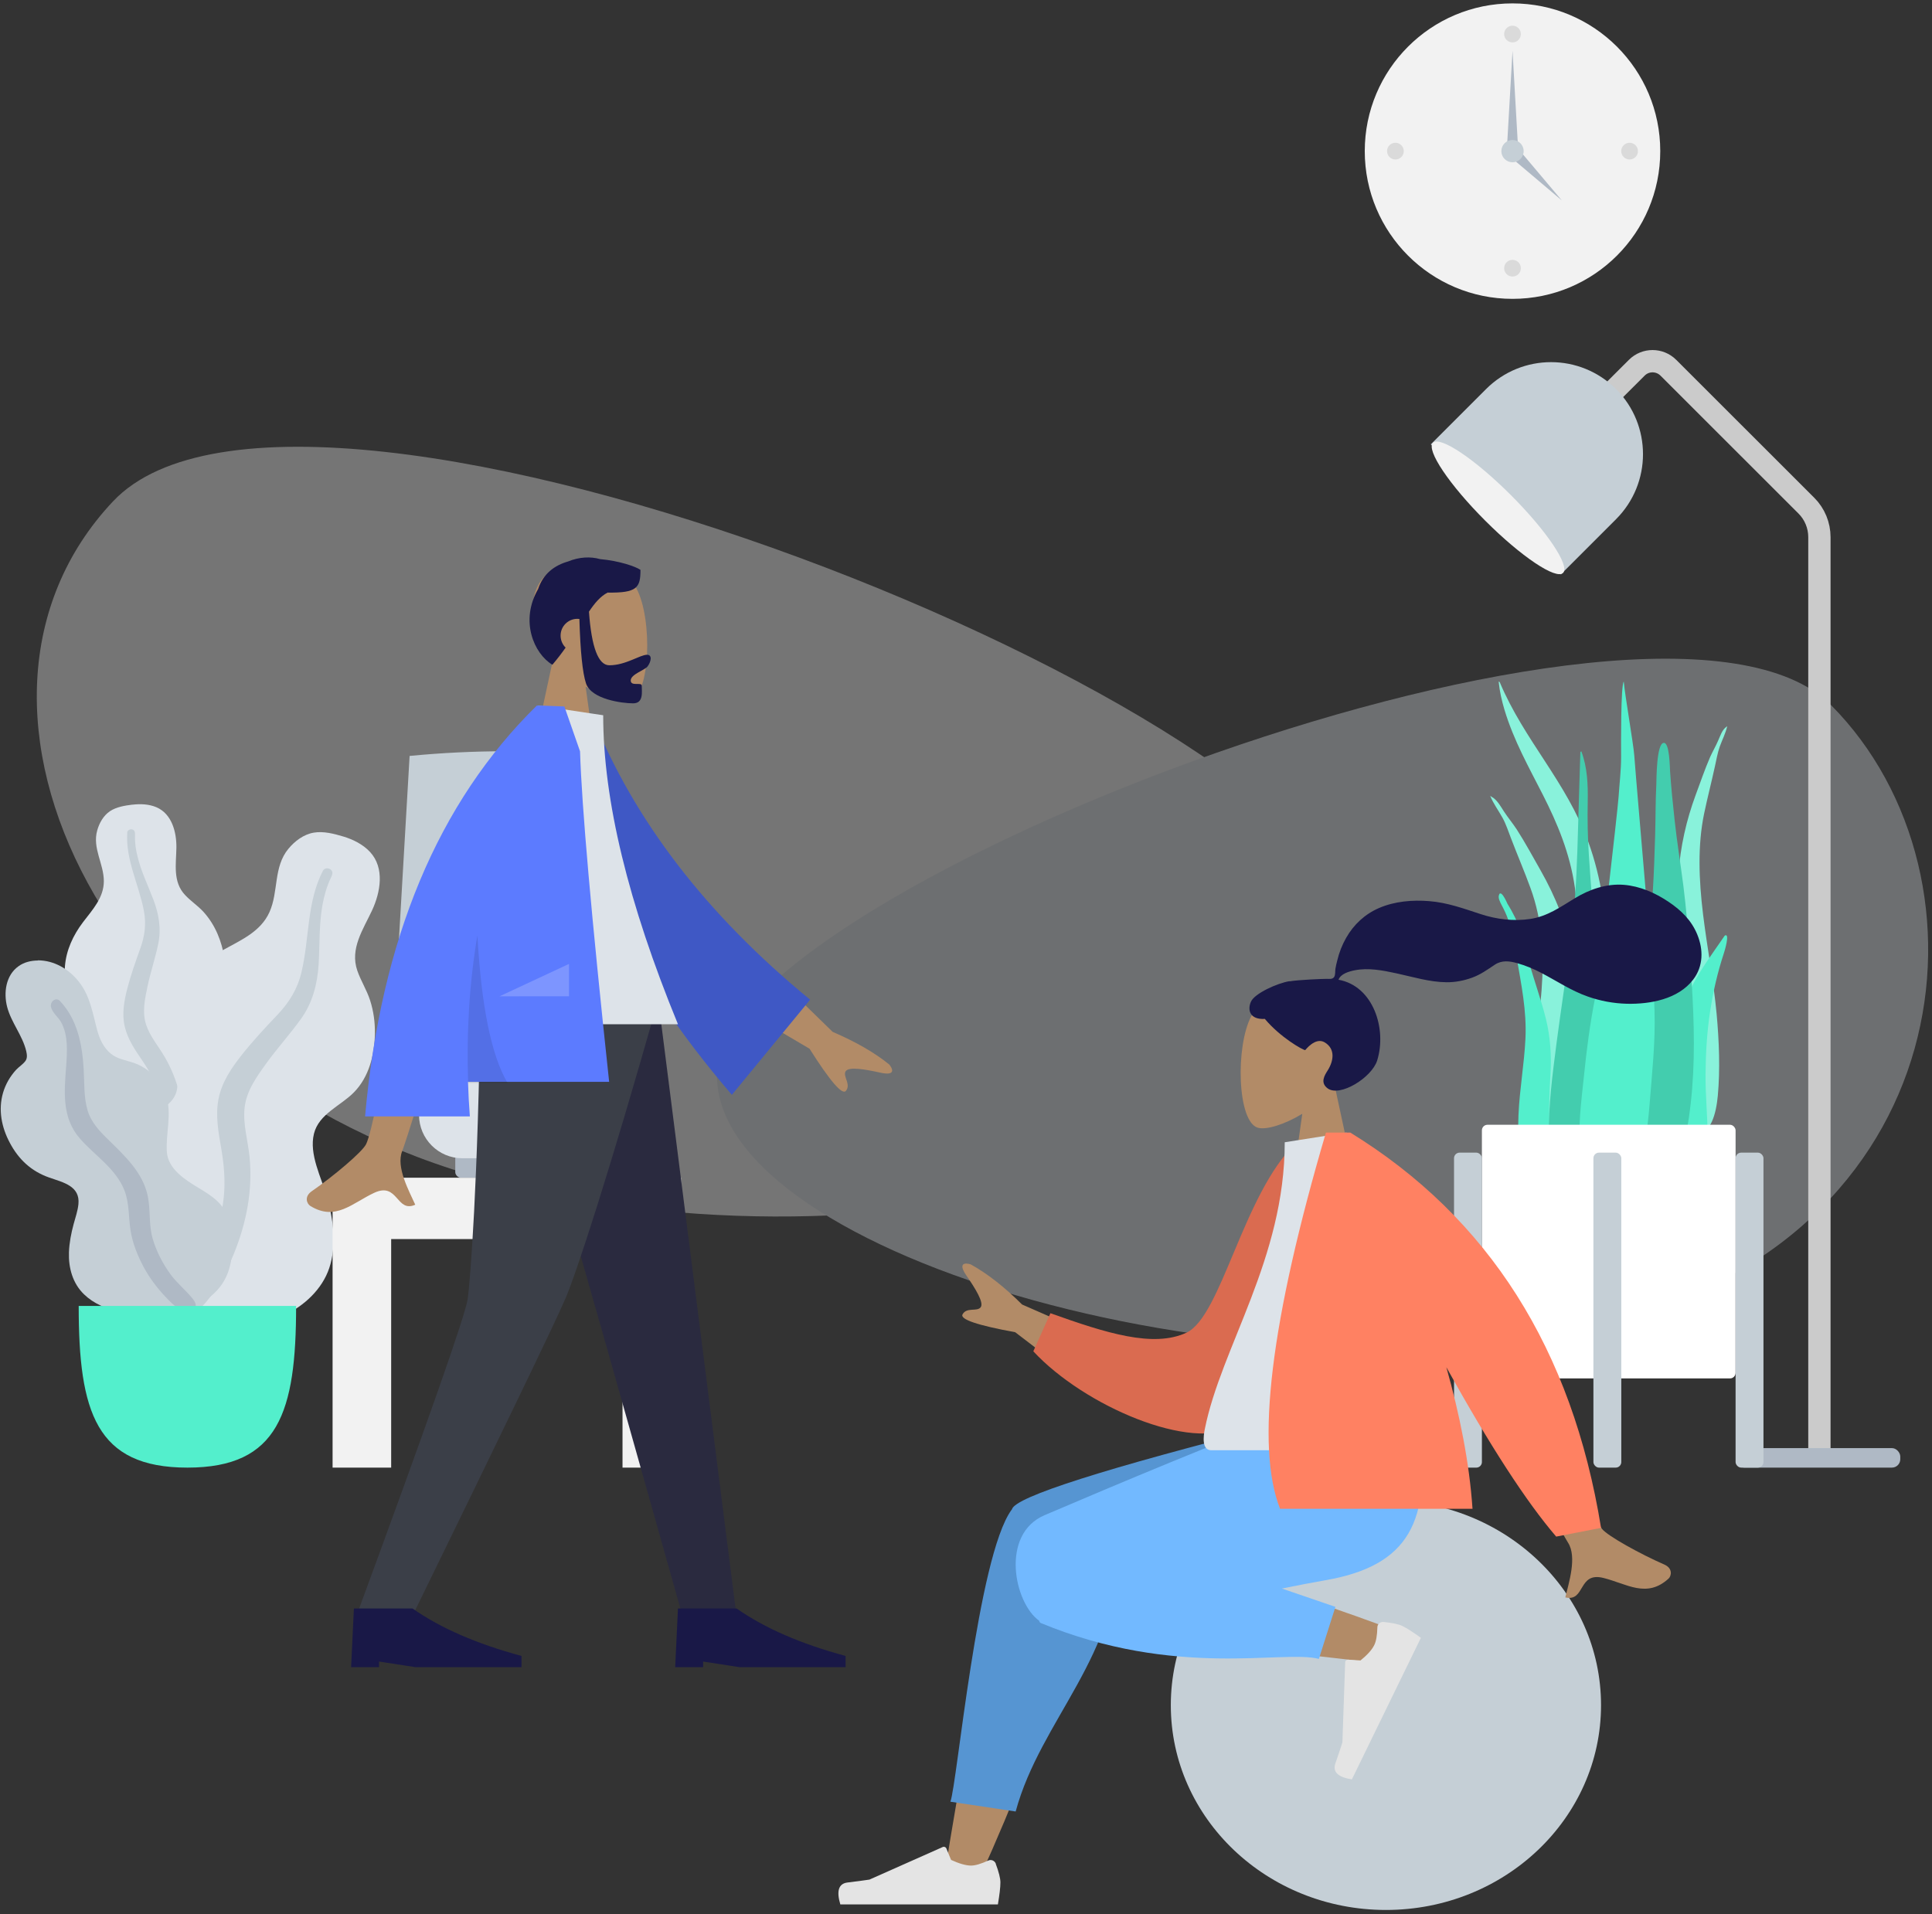 <svg xmlns="http://www.w3.org/2000/svg" width="438" height="434"><rect width="100%" height="100%" fill="#333333" stroke="none"/><title>hero-bg</title><desc>Created with Sketch.</desc><g fill="none"><g><g><g><g transform="translate(309.401 .769)"><circle cx="33.496" cy="33.496" r="33.496" fill="#F2F2F2"/><circle id="Time" cx="33.496" cy="6.952" r="1.896" fill="#000" fill-opacity=".1"/><circle id="Time" cx="6.952" cy="33.496" r="1.896" fill="#000" fill-opacity=".1"/><circle id="Time" cx="60.04" cy="33.496" r="1.896" fill="#000" fill-opacity=".1"/><circle id="Time" cx="33.496" cy="60.04" r="1.896" fill="#000" fill-opacity=".1"/><path fill="#AFB9C5" d="M33.5 10.74l1.26 22.12h-2.53zM44.68 44.68l-11.62-9.83 1.8-1.8z"/><circle cx="33.496" cy="33.496" r="2.528" fill="#C5CFD6"/></g><g opacity=".346"><path id="Background-Shape" fill="#F2F2F2" d="M307.44 210.3c-4.36-48.72-238.4-142.76-281.84-96.6-43.44 46.14-1.67 132.75 89.37 154.93 91.05 22.17 196.83-9.6 192.47-58.33z"/><path fill="#DDE3E9" d="M162.64 241.96c3.9-41.4 213.56-121.28 252.48-82.08 38.92 39.2 29.07 121.67-52.5 140.5-81.56 18.85-203.9-17.03-199.98-58.42z"/></g><g id="Lamp" transform="translate(321.395 72.214)"><path stroke="#CBCBCB" stroke-width="5.056" d="M37.92 22.9l11.76-11.74c1.97-1.97 5.17-1.97 7.15 0l31.3 31.28c1.9 1.9 2.95 4.47 2.95 7.15v207.15"/><rect id="Lamp-Base" width="37.288" height="4.424" x="72.123" y="256.122" fill="#AFB9C5" rx="1.896"/><g transform="rotate(45 30.389 31.021) translate(9.217 9.217)"><path id="Lamp" fill="#C5CFD6" d="M20.88.87c11.5 0 20.85 9.34 20.85 20.86v17.7H.03v-17.7C.02 10.2 9.35.87 20.87.87z"/><ellipse id="Lamp" cx="20.988" cy="38.833" fill="#F2F2F2" rx="20.856" ry="4.108"/></g></g><g><g id="Big-Ass-Leaf"><path id="leaf" fill="#DDE3E9" d="M30.02 182.45c1.8-.22 3.74-.14 5.42.57 3.58 1.52 4.6 5.75 4.55 9.2-.06 3.7-.85 7.73 1.96 10.7 1.3 1.4 2.9 2.43 4.18 3.83 1.35 1.5 2.42 3.2 3.2 5.03 1.45 3.37 2.16 7.33.84 10.86-1.17 3.1-4.1 5.9-3.46 9.45.66 3.68 4.37 6.5 6.7 9.24 2.63 3.1 5.05 7.08 5.45 11.16.38 3.9-1.32 7.86-3.93 10.8-5.2 5.9-13.05 8.8-20.95 8.8-3.37-.02-7.17-.17-10.07-1.97-.9-.56-1.36-1.2-1.9-2.06-.47-.78-1.1-1.28-1.83-1.83-1.6-1.22-2.76-2.85-3.5-4.68-2.87-7.1-.58-15.88 3.44-22.18.95-1.5 1.73-2.93 1.27-4.7-.48-1.87-1.66-3.55-2.7-5.15-1.04-1.57-2.23-3.08-3.04-4.8-.85-1.78-1.08-3.65-.93-5.6.28-3.68 1.86-7.07 4.1-10.03 2.18-2.85 4.72-5.57 4.72-9.3 0-3.96-2.64-7.48-1.5-11.5.46-1.66 1.4-3.37 2.9-4.37 1.45-.96 3.36-1.27 5.07-1.48z"/><path id="middle-thing" fill="#C5CFD6" d="M28.83 188.78c.04-.54.67-.85 1.16-.72.64.2.63.8.62 1.34-.06 1.67.18 3.3.6 4.92.82 3.36 2.36 6.47 3.58 9.7 1.23 3.24 1.8 6.58 1.08 10-.67 3.23-1.73 6.37-2.42 9.6-.6 2.85-1.26 5.85-.33 8.7.9 2.73 2.86 4.95 4.28 7.43 2.95 5.1 4.26 10.78 4.43 16.62.08 2.7 0 5.45-.62 8.1-.35 1.54-.84 3.6-2.15 4.67-.6.5-1.64.65-2.15-.07-.48-.67-.06-1.72.1-2.44.65-3.13.78-6.32.63-9.5-.15-3.07-.52-6.13-1.5-9.07-.88-2.72-2.25-5.17-3.85-7.55-1.64-2.42-3.34-4.85-4-7.73-.7-2.92-.14-5.9.6-8.76.8-3.02 1.83-5.97 2.9-8.92 1.04-2.87 1.4-5.6.83-8.6-1.13-5.94-4.16-11.52-3.77-17.7z"/></g><g id="Big-Ass-Leaf"><path id="leaf" fill="#DDE3E9" d="M77.82 189.66c2.24.68 4.46 1.78 6.06 3.5 3.4 3.66 2.35 9.2.48 13.23-2.02 4.34-5.08 8.7-3.35 13.7.8 2.3 2.13 4.37 2.88 6.68.8 2.47 1.15 5.05 1.1 7.62-.07 4.74-1.33 9.8-4.75 13.28-3 3.07-7.93 4.86-9.06 9.37-1.17 4.7 1.7 9.97 2.97 14.43 1.44 5.05 2.18 11 .5 16.03-1.62 4.83-5.7 8.62-10.33 10.76-9.22 4.26-19.94 3.6-29.2-.53-3.94-1.75-8.3-3.9-10.76-7.55-.75-1.12-.97-2.1-1.14-3.4-.15-1.18-.62-2.1-1.18-3.14-1.24-2.27-1.74-4.8-1.64-7.35.4-9.9 7.72-19.1 15.76-24.45 1.9-1.28 3.58-2.57 3.98-4.92.42-2.44-.1-5.04-.47-7.48-.38-2.4-.97-4.8-1.02-7.24-.05-2.55.66-4.88 1.87-7.12 2.27-4.2 5.93-7.4 10.13-9.72 4.04-2.24 8.46-4.14 10.44-8.55 2.1-4.66.85-10.2 4.3-14.37 1.43-1.72 3.43-3.26 5.73-3.65 2.2-.38 4.6.24 6.72.88z"/><path id="middle-thing" fill="#C5CFD6" d="M73.24 197.4c.32-.62 1.22-.67 1.73-.24.67.56.33 1.27.03 1.9-.94 1.96-1.5 4-1.9 6.14-.78 4.42-.6 8.9-.86 13.38-.27 4.47-1.35 8.73-3.98 12.4-2.48 3.47-5.37 6.64-7.87 10.1-2.2 3.06-4.54 6.27-4.94 10.12-.4 3.7.75 7.38 1.12 11.05.76 7.6-.7 15-3.54 22-1.33 3.26-2.84 6.46-4.97 9.28-1.23 1.63-2.88 3.82-4.97 4.4-.96.25-2.26-.1-2.48-1.22-.2-1.04.84-2.06 1.4-2.84 2.4-3.35 4.22-7.06 5.7-10.9 1.43-3.72 2.62-7.54 3.02-11.53.38-3.7.06-7.3-.56-10.97-.64-3.73-1.36-7.5-.64-11.26.73-3.82 2.93-7.05 5.3-10.05 2.52-3.18 5.27-6.13 8.06-9.06 2.72-2.87 4.58-5.9 5.48-9.76 1.8-7.63 1.16-15.83 4.86-22.95z"/></g><g><path fill="#C5CFD6" d="M8.56 217.74c3.72 0 7 1.97 9.25 4.77 2.66 3.3 3.2 7.3 4.26 11.2.54 1.95 1.45 3.88 3.06 5.2 1.47 1.2 3.32 1.45 5.08 2.04 3.5 1.17 6.32 4 7.44 7.45 1.36 4.2-.08 8.44.17 12.7.23 3.92 4.1 6.37 7.2 8.24 3.07 1.85 5.83 3.6 6.75 7.2.98 3.82 1.3 8.1-.05 11.87-2.26 6.3-8.86 9.07-15.24 9.5-5.8.4-13.07-.22-17.42-4.43-2.6-2.5-3.55-6.03-3.43-9.53.08-2.18.5-4.33 1.07-6.43.4-1.5.93-2.97 1.08-4.5.4-4.1-3.38-4.9-6.6-6.02-4.1-1.43-6.97-4.13-8.96-7.9-1.87-3.5-2.65-7.43-1.54-11.3.57-1.96 1.6-3.75 3-5.27.62-.66 1.5-1.2 2.04-1.92.52-.65.4-1.5.23-2.27-.83-3.54-3.4-6.48-4.33-10.03-.83-3.2-.34-7.18 2.6-9.25 1.25-.9 2.8-1.27 4.36-1.28z"/><path fill="#AFB9C5" d="M13.63 227c3.95 4.2 5.02 9.9 5.34 15.43.18 3.1 0 6.37.9 9.38.78 2.6 2.6 4.56 4.5 6.42 3.8 3.74 8.02 7.55 9.13 12.97.65 3.17.2 6.45 1.1 9.6.82 2.86 2.26 5.66 4.02 8.08 1.4 1.94 3.24 3.43 4.78 5.24.47.56 1.15 1.37.95 2.15-.22.92-1.4 1.2-2.2 1.06-1.94-.33-3.56-2.17-4.82-3.5-1.85-1.97-3.4-4.07-4.7-6.43-1.4-2.62-2.54-5.4-3.02-8.34-.5-3.05-.25-6.23-1.4-9.16-1.94-4.93-6.64-7.84-10.03-11.68-4.24-4.78-3.6-10.73-3.17-16.62.23-3.23.47-6.9-1.16-9.84-.63-1.13-2.02-2.18-2.3-3.46-.23-1.17 1.1-2.36 2.1-1.3z"/></g><path fill="#53EFCC" d="M17.84 296.1c0 24.06 3.93 36.66 24.65 36.66 20.7 0 24.64-12.6 24.64-36.66h-49.3z"/></g><g><g transform="translate(89.941 170.336)"><rect width="24.016" height="5.688" x="13.272" y="91.008" fill="#AFB9C5" rx="1.264"/><path fill="#DDE3E9" d="M19.6 72.68c2.7-8.8 4.23-18.06 4.55-27.8h2.9c.33 9.74 1.85 19 4.56 27.8h4.1c5.42 0 9.8 4.4 9.8 9.8s-4.38 9.8-9.8 9.8H14.86c-5.4 0-9.8-4.4-9.8-9.8s4.4-9.8 9.8-9.8h4.74z"/><path id="Shade" fill="#C5CFD6" d="M2.92 1.06C10.16.36 17.42 0 24.65 0c7.24 0 14.48.35 21.72 1.06l2.93 50.22c-8.22.78-16.44 1.18-24.65 1.18-8.22 0-16.43-.4-24.65-1.18L2.92 1.06z"/></g><path fill="#F2F2F2" d="M88.68 267.03h65.72v65.73h-13.27v-51.82H88.68v51.82H75.4v-65.73H88.7z"/></g><g><g><path id="Thi-Succs!" fill="#89F2DB" d="M340 154.67c5.58 13.26 15.06 22.48 20.1 36.27 2.97 8.18 4.2 17.08 4.3 26.18.03 4.95-.06 9.9-.08 14.85-.02 4.82-.15 9.62-.56 14.4-.4 4.83-.87 9.6-1.08 14.44-.16 3.8-.23 8.2-1.5 11.63-1.03 2.74-3.62 3.14-4.3-.18-.38-1.85-.34-3.9-.3-5.8.06-2.45.2-4.88.27-7.32.3-9.77-.08-19.55.1-29.33.2-9.55 1.43-19.1.08-28.6-1.13-7.83-3.98-14.56-7.25-21-3.16-6.22-6.6-12.27-8.72-19.33-.6-2.03-1.08-4.13-1.3-6.3.1-.06.17-.02.23.1zM338.47 180.84c1.1.8 1.72 1.96 2.47 3.12.93 1.43 2.02 2.72 2.95 4.15 1.93 3 3.63 6.18 5.4 9.28 3.35 5.9 5.9 12.2 7.15 19.03 1.3 7.08 1.66 14.4 2.2 21.57.6 7.6 1.18 15.28 1.25 22.92.04 3.4.22 7.05-.2 10.45-.24 2.1-1.2 3.9-3.35 3.9-4.57-.04-6.72-5.1-7.62-9.26-1.32-6.13-1.58-12.62-1.37-18.88.25-7.54 1.56-14.97 2.13-22.5.6-7.94.25-15.76-2.5-23.25-1.37-3.78-2.97-7.48-4.4-11.24-.63-1.6-1.13-3.24-1.96-4.73-.92-1.66-2.06-3.17-2.78-4.95.2.13.4.26.6.4zM391.16 164.98c.14-.1.28-.22.42-.33-.4 1.7-1.14 3.08-1.7 4.64-.5 1.4-.75 2.97-1.1 4.5-.78 3.6-1.7 7.1-2.45 10.72-1.48 7.16-1.2 14.88-.23 22.83.92 7.5 2.37 15 3.07 22.52.57 6.22.82 12.64.27 18.58-.37 4.04-1.6 8.85-4.9 8.45-1.58-.2-2.4-2.08-2.72-4.2-.53-3.4-.64-7-.84-10.4-.46-7.57-.55-15.1-.64-22.6-.1-7.08-.33-14.3.15-21.18.44-6.66 1.87-12.65 3.9-18.18 1.08-2.9 2.1-5.9 3.3-8.67.6-1.33 1.3-2.5 1.87-3.84.47-1.07.84-2.17 1.6-2.85z"/><path id="Thi-Succs!" fill="#53EFCC" d="M339.88 202.76c.6-1.02 1.94 2.33 2.14 2.75-.08-.2-.17-.4-.26-.6 1.2 1.98 2.3 4.06 3 6.35.66 2.26 1.24 4.58 1.88 6.86 1.18 4.3 2.72 8.45 3.8 12.77 1.05 4.2 1.3 8.35 1.06 12.7-.27 4.52-.43 9.12-.12 13.64.15 2.17.85 4.18 1.33 6.26.5 2.1.87 4.2 1.44 6.25.13-.26.15.64.15.7-.02.52-.1.95-.25 1.44-.43 1.25-1.22 2.3-2.43 2.66-2.18.62-4.2-1.36-4.92-3.46-1-3-1.56-6.34-2.05-9.5-.44-2.9-.54-5.82-.4-8.77.25-5.8 1.3-11.52 1.58-17.32.3-6.32-.94-12.25-2-18.4-.5-2.95-.98-5.9-1.96-8.7-.4-1.15-.9-2.16-1.46-3.22-.3-.6-.92-1.67-.52-2.37z"/><path id="Thi-Succs!" fill="#43CDAE" d="M357.6 192.9c-.24 7.23-.68 14.4-1.64 21.56-.98 7.3-2.1 14.6-3.06 21.9-.92 7.1-1.9 14.35-1.76 21.56.1 5.32-.8 14.3 5.12 16.93 5.97 2.66 7.26-8.7 7.65-12.43.76-7.2.52-14.44.15-21.67-.37-7.4-1-14.8-1.77-22.17-.87-8.2-1.54-16.45-2.08-24.67-.27-4.06-.34-8.13-.26-12.2.07-3.84-.08-7.72-1.45-11.36-.08.05-.15.1-.22.15"/><path id="Thi-Succs!" fill="#53EFCC" d="M388.47 215.8c-1.08 1.58-2.16 3.13-3.18 4.8-1.82 2.96-3.47 6.26-3.96 10.5-1.03 8.88-.2 18.48 0 27.63.04 1.87-.2 3.68.54 5.46.67 1.6 1.92 2.84 3.1 2.83 2.56 0 2.17-6.26 2.17-9 0-4.82-.53-9.7-.48-14.5.04-4.77.33-9.56 1.02-14.08.7-4.6 1.72-9 3.07-13.1.2-.57 1.54-4.97.26-4.2"/><path id="Thi-Succs!" fill="#43CDAE" d="M377.2 168.44c-1.67 0-1.66 8.36-1.7 9.43-.2 3.88-.15 7.75-.27 11.63-.25 8.45-.56 17-1.83 25.35-.68 4.5-1.47 8.98-2.33 13.44-.85 4.47-2 8.94-2.56 13.48-.53 4.36-.23 8.8-.16 13.2.08 4.4.2 8.8.8 13.18.13 1.08.3 2.16.48 3.23.15.88.06 2 .3 2.84.42 1.36 2.15 1.8 3.3 1.6 3.17-.6 5.18-4.55 6.26-7.44 1.38-3.7 2.1-7.7 2.83-11.6.83-4.42 1.3-8.9 1.53-13.4.46-9.12-.13-18.26-.78-27.36-.37-5.07-.8-10.1-1.43-15.14-.64-5-1.46-10-2-15.02-.4-3.65-.77-7.3-1.02-10.97-.06-.86-.1-6.46-1.4-6.46"/><path fill="#53EFCC" d="M375.1 229.2c-.27-8.78-3.8-47.32-4.6-57.94-.2-2.65-2.13-13.7-2.38-16.72-.68.85-.62 14.1-.6 17.14 0 3-.38 5.97-.57 8.97-.2 3.05-4.72 42.52-5.3 45.46-1.17 5.85-1.95 11.85-2.55 17.82-.6 5.82-1.5 11.96-.72 17.8.2 1.36.47 2.7.94 3.93.5 1.33.84 2.57 1.24 3.97.65 2.25 1.83 4.23 3.63 5.16 3.7 1.9 5.67-2.4 6.68-6.17 1.6-6 2.64-12.1 3.12-18.4.54-6.98 1.33-13.97 1.1-21"/></g><g transform="translate(329.64 255.024)"><rect width="57.512" height="57.512" x="6.32" fill="#fff" rx="1.264"/><rect id="Leg" width="6.32" height="71.416" y="6.32" fill="#C5CFD6" rx="1.264"/><rect id="Leg" width="6.32" height="71.416" x="31.6" y="6.32" fill="#C5CFD6" rx="1.264"/><rect id="Leg" width="6.32" height="71.416" x="63.832" y="6.32" fill="#C5CFD6" rx="1.264"/></g></g></g><g><g id="Head/Front"><path id="Head" fill="#B28B67" d="M125.37 149.5c-2.92-3.42-4.9-7.62-4.57-12.33.95-13.56 19.82-10.58 23.5-3.73 3.66 6.84 3.22 24.2-1.52 25.43-1.9.5-5.92-.7-10.02-3.18l2.57 18.22h-15.2l5.24-24.4z"/><path fill="#191847" d="M133.52 138.67c.58 8.1 2.12 12.17 4.62 12.17 3.74 0 6.92-2.38 8.56-2.38 1.2 0 .93 1.5.14 2.6-.66.93-3.85 1.8-3.85 3.23 0 1.42 2.5.3 2.5 1.16 0 1.4.46 4.02-1.96 4.02-2.45 0-9.48-.9-10.68-4.53-.78-2.35-1.28-7.22-1.5-14.6-.16-.02-.3-.03-.46-.03-2.1 0-3.8 1.7-3.8 3.8 0 1.07.44 2.04 1.14 2.73-.87 1.24-1.86 2.54-3 3.88-4.23-2.55-7.38-10-3.23-17.17 1.15-3.5 3.75-5.38 6.8-6.25 2.5-1.03 5.07-1.15 7.25-.53 4.26.37 8.07 1.67 9.15 2.44 0 4.05-.78 5.25-7.46 5.15-1.64.87-2.9 2.36-4.22 4.32z"/></g><g id="Bottom/Skinny-Jeans-1"><path id="Leg" fill="#2A2A3F" d="M115.07 226.52l22.96 80.64 16.75 59.43H167L149.2 226.5z"/><path fill="#3B3F48" d="M108.93 226.52c-.54 41.56-2.35 64.23-2.9 68-.56 3.78-9 27.8-25.3 72.07H93.4c20.75-42.48 32.34-66.5 34.75-72.07 2.42-5.58 9.88-28.25 21.12-68h-40.34z"/><g fill="#191847"><path id="Shoe" d="M79.6 378l.63-13.3h13.3c6.3 4.43 14.54 8.02 24.7 10.76V378H94.17l-8.24-1.27V378H79.6z"/></g><g id="Right-Shoe" fill="#191847"><path d="M153.07 378l.63-13.3H167c6.3 4.43 14.54 8.02 24.7 10.76V378h-24.07l-8.23-1.27V378h-6.33z"/></g></g><g id="Body/Long-Sleeve-1"><path id="Skin" fill="#B28B67" d="M170.83 216.46l17.94 17.5c5.22 2.24 9.5 4.7 12.83 7.4.75.9 1.57 2.63-1.96 1.86-3.53-.78-7.27-1.44-7.94-.3-.66 1.16 1.3 2.92.07 4.42-.82 1-3.57-2.18-8.24-9.56l-18.66-11 5.96-10.32zm-79.64 2.47l13.23.05c-8.17 26.4-12.58 40.4-13.24 42.02-1.47 3.64 1.63 9.17 2.96 12.15-4.32 1.93-3.86-5.23-9.3-2.7-4.98 2.32-8.77 6.52-14.5 2.97-.72-.44-1.5-2.08.38-3.36 4.66-3.2 11.37-8.8 12.28-10.64 1.24-2.5 3.96-16 8.17-40.5z"/><path id="Coat-Back" fill="#3F58C5" d="M128.8 163.36l5.48-.94c9.43 23.57 25.9 44.98 49.38 64.24l-17.74 21.58c-23.5-27.42-37.97-55.7-37.1-84.88z"/><path id="Shirt" fill="#DDE3E9" d="M104.93 232.23h48.77c-11.3-27.5-16.95-50.85-16.95-70.06l-14.7-2.2c-11.57 18.6-14.83 41.52-17.12 72.26z"/><path id="Coat-Front" fill="#5C7BFF" d="M121.73 159.98h.97c1.15.03 2.9.1 5.25.2l3.55 10.17c.38 12.4 2.57 37.37 6.6 74.94H106.1c.08 2.58.22 5.2.42 7.84H82.77c3.55-40.14 16.54-71.2 38.95-93.17z"/><path fill="#000" fill-opacity=".1" d="M108.23 212.1c.9 16.16 3.2 27.3 6.84 33.44h-8.94c-.4-11.64.3-22.8 2.1-33.45z"/><path fill="#fff" fill-opacity=".2" d="M113.24 225.9l15.76-7.35v7.34z"/></g></g><g><g><path fill="#B28B67" d="M302.63 246.37c2.92-3.4 4.9-7.6 4.57-12.3-.95-13.5-19.82-10.54-23.5-3.72-3.66 6.83-3.22 24.14 1.52 25.36 1.9.5 5.92-.7 10.02-3.17l-2.57 18.17h15.2l-5.24-24.33z"/><path fill="#191847" d="M292.37 222.5c2-.34 7.4-.56 8.4-.56.63 0 1.32.14 1.7-.44.3-.48.2-1.28.28-1.84.1-.64.26-1.27.42-1.9.43-1.8 1.1-3.52 2.02-5.13 1.72-3.02 4.26-5.38 7.47-6.76 3.54-1.52 7.55-1.86 11.36-1.55 4.08.32 7.77 1.67 11.62 2.93 3.66 1.2 7.5 1.68 11.34 1.1 3.86-.6 6.78-2.7 10.04-4.68 3.34-2.03 7.15-3.35 11.1-3.05 3.68.3 7.08 1.8 10.12 3.83 2.85 1.9 5.2 4.18 6.53 7.4 1.42 3.44 1.42 7.23-.93 10.28-3.4 4.43-9.72 5.57-14.98 5.46-3.05-.08-6.04-.63-8.9-1.64-3.84-1.34-7.15-3.62-10.73-5.46-1.68-.87-3.42-1.58-5.24-2.1-1.77-.5-3.5-.72-5.1.34-1.7 1.13-3.22 2.24-5.15 2.94-1.86.68-3.83 1.06-5.8 1.04-3.86-.03-7.66-1.23-11.4-2.03-3.05-.66-6.3-1.3-9.42-.68-1.3.26-3.2.8-3.66 2.14 7.9 1.43 10.98 11.16 8.76 18.3-1.2 3.86-8.4 8.37-11.22 6.34-1.78-1.3-.7-2.97 0-4.08 1.34-2.13 1.8-4.87-.68-6.36-2.13-1.28-4.38 1.76-4.42 1.76-.6-.05-5.65-2.9-9.15-7.08-3.45.2-3.97-2.06-3.15-3.9.82-1.87 5.96-4.2 8.72-4.65z"/></g><g><g fill="#C5CFD6" transform="matrix(-1 0 0 1 362.967 340.19)"><ellipse cx="48.767" cy="46.432" rx="48.767" ry="46.432"/></g><path id="Skin" fill="#B28B67" d="M222.04 425.9c8.12-17.92 14-33.52 16.34-41.75 4.04-14.1 7.1-26.5 7.88-31.13 1.85-11.04-14.23-11.68-16.35-6.2-3.2 8.3-8.82 35.6-15.57 76.83l7.7 2.24zm94.13-56.23c-7.44-2.94-33.52-12.12-46.1-14.72-3.6-.75-7.1-1.44-10.4-2.07-9.8-1.86-14.86 15.75-5.43 17.1 23.47 3.37 56.75 6.85 59.6 7.24 4 .55 7-5.7 2.33-7.55z"/><path fill="#5695D2" d="M253.66 348.03l40.27-20.45v-4.45h-4.8c-38.95 9.9-58.86 16.25-59.7 19.04-.02.03-.03.06-.04.1-.03.02-.05.04-.07.07-7.72 10.6-12.34 62.3-13.86 66.17l14.8 2.22c5.66-20.94 23.76-35.52 23.28-60.6.13-.73.17-1.43.1-2.1z"/><path fill="#72B9FF" d="M290.6 360.18c3.67-.74 7.07-1.4 9.97-1.9 18.75-3.28 24.22-13.3 21-35.15H287c-5.64 1.62-34.98 13.9-50.2 20.42-10.07 4.32-6.9 19.9-1.2 23.94.04.24.14.4.33.5 30.68 12.67 54.96 6.02 63.07 8.14l3.75-11.8-12.16-4.16z"/><g id="Right-Shoe" fill="#E4E4E4"><path id="shoe" d="M313.62 367.75c2 .2 3.43.5 4.28.9 1.02.5 2.43 1.4 4.23 2.7-.58 1.2-5.8 11.9-15.65 32.1-3.15-.5-4.4-1.7-3.75-3.6.66-1.9 1.2-3.5 1.6-4.78l.63-18.16c0-.34.3-.6.65-.6 0 0 .02 0 .03 0l2.8.17c1.57-1.28 2.62-2.45 3.12-3.5.42-.83.65-2.17.7-4 0-.7.6-1.24 1.28-1.23.03 0 .06 0 .1 0z"/></g><g fill="#E4E4E4"><path d="M225.74 422.57c.7 1.88 1.06 3.3 1.06 4.23 0 1.14-.2 2.8-.57 5-1.33 0-13.23 0-35.72 0-.92-3.07-.38-4.72 1.62-4.97 2-.24 3.66-.46 4.98-.66l16.6-7.38c.32-.15.7 0 .84.3 0 0 0 .02 0 .02l1.07 2.6c1.86.85 3.37 1.28 4.53 1.28.94 0 2.24-.38 3.9-1.14.63-.3 1.38 0 1.67.62 0 .03.03.06.04.1z"/></g></g><g><path fill="#B28B67" d="M254.67 305.83l-22.95-10.05c-4.02-4-7.9-7.03-11.65-9.1-1.12-.36-3.03-.47-1 2.5 2.05 2.97 4.06 6.2 3.25 7.23-.82 1.06-3.18-.1-4.1 1.6-.63 1.13 3.35 2.48 11.93 4.05l17.2 13.15 7.32-9.37zm92.78 2.77l-12.98 2.57c13.05 24.26 20.05 37.12 21 38.58 2.13 3.27.14 9.28-.6 12.44 4.6 1.06 2.8-5.86 8.62-4.42 5.32 1.32 9.83 4.7 14.8.14.6-.56 1.05-2.3-1.03-3.2-5.18-2.25-12.84-6.45-14.08-8.07-1.7-2.23-6.95-14.9-15.75-38.05z"/><path fill="#DA6B50" d="M299.2 260.18l-5.48-.94c-11.93 11.54-16.8 39.26-24.75 42.93-7.52 3.47-18.17.1-30.83-4.42l-3.88 8.64c11.5 12.4 36 22.9 45.95 16.9 15.9-9.56 19.56-43.75 19-63.12z"/><path fill="#DDE3E9" d="M323.07 328.82c-21.96 0-38.1 0-48.46 0-2.2 0-1.8-3.2-1.47-4.8 3.7-18.57 18.12-38.6 18.12-65.03l13.97-2.2c11.57 18.55 15.56 41.38 17.85 72.02z"/><path fill="#FF8162" d="M327.9 310c9.88 17.8 18.18 30.58 24.9 38.4l10.17-1.98c-6.55-40.48-25.5-70.35-56.84-89.62H300.6c-12.56 42.67-16 71.1-10.4 85.3h43.63c-.7-10.4-2.9-21.38-5.93-32.1z"/></g></g></g></g></g></svg>